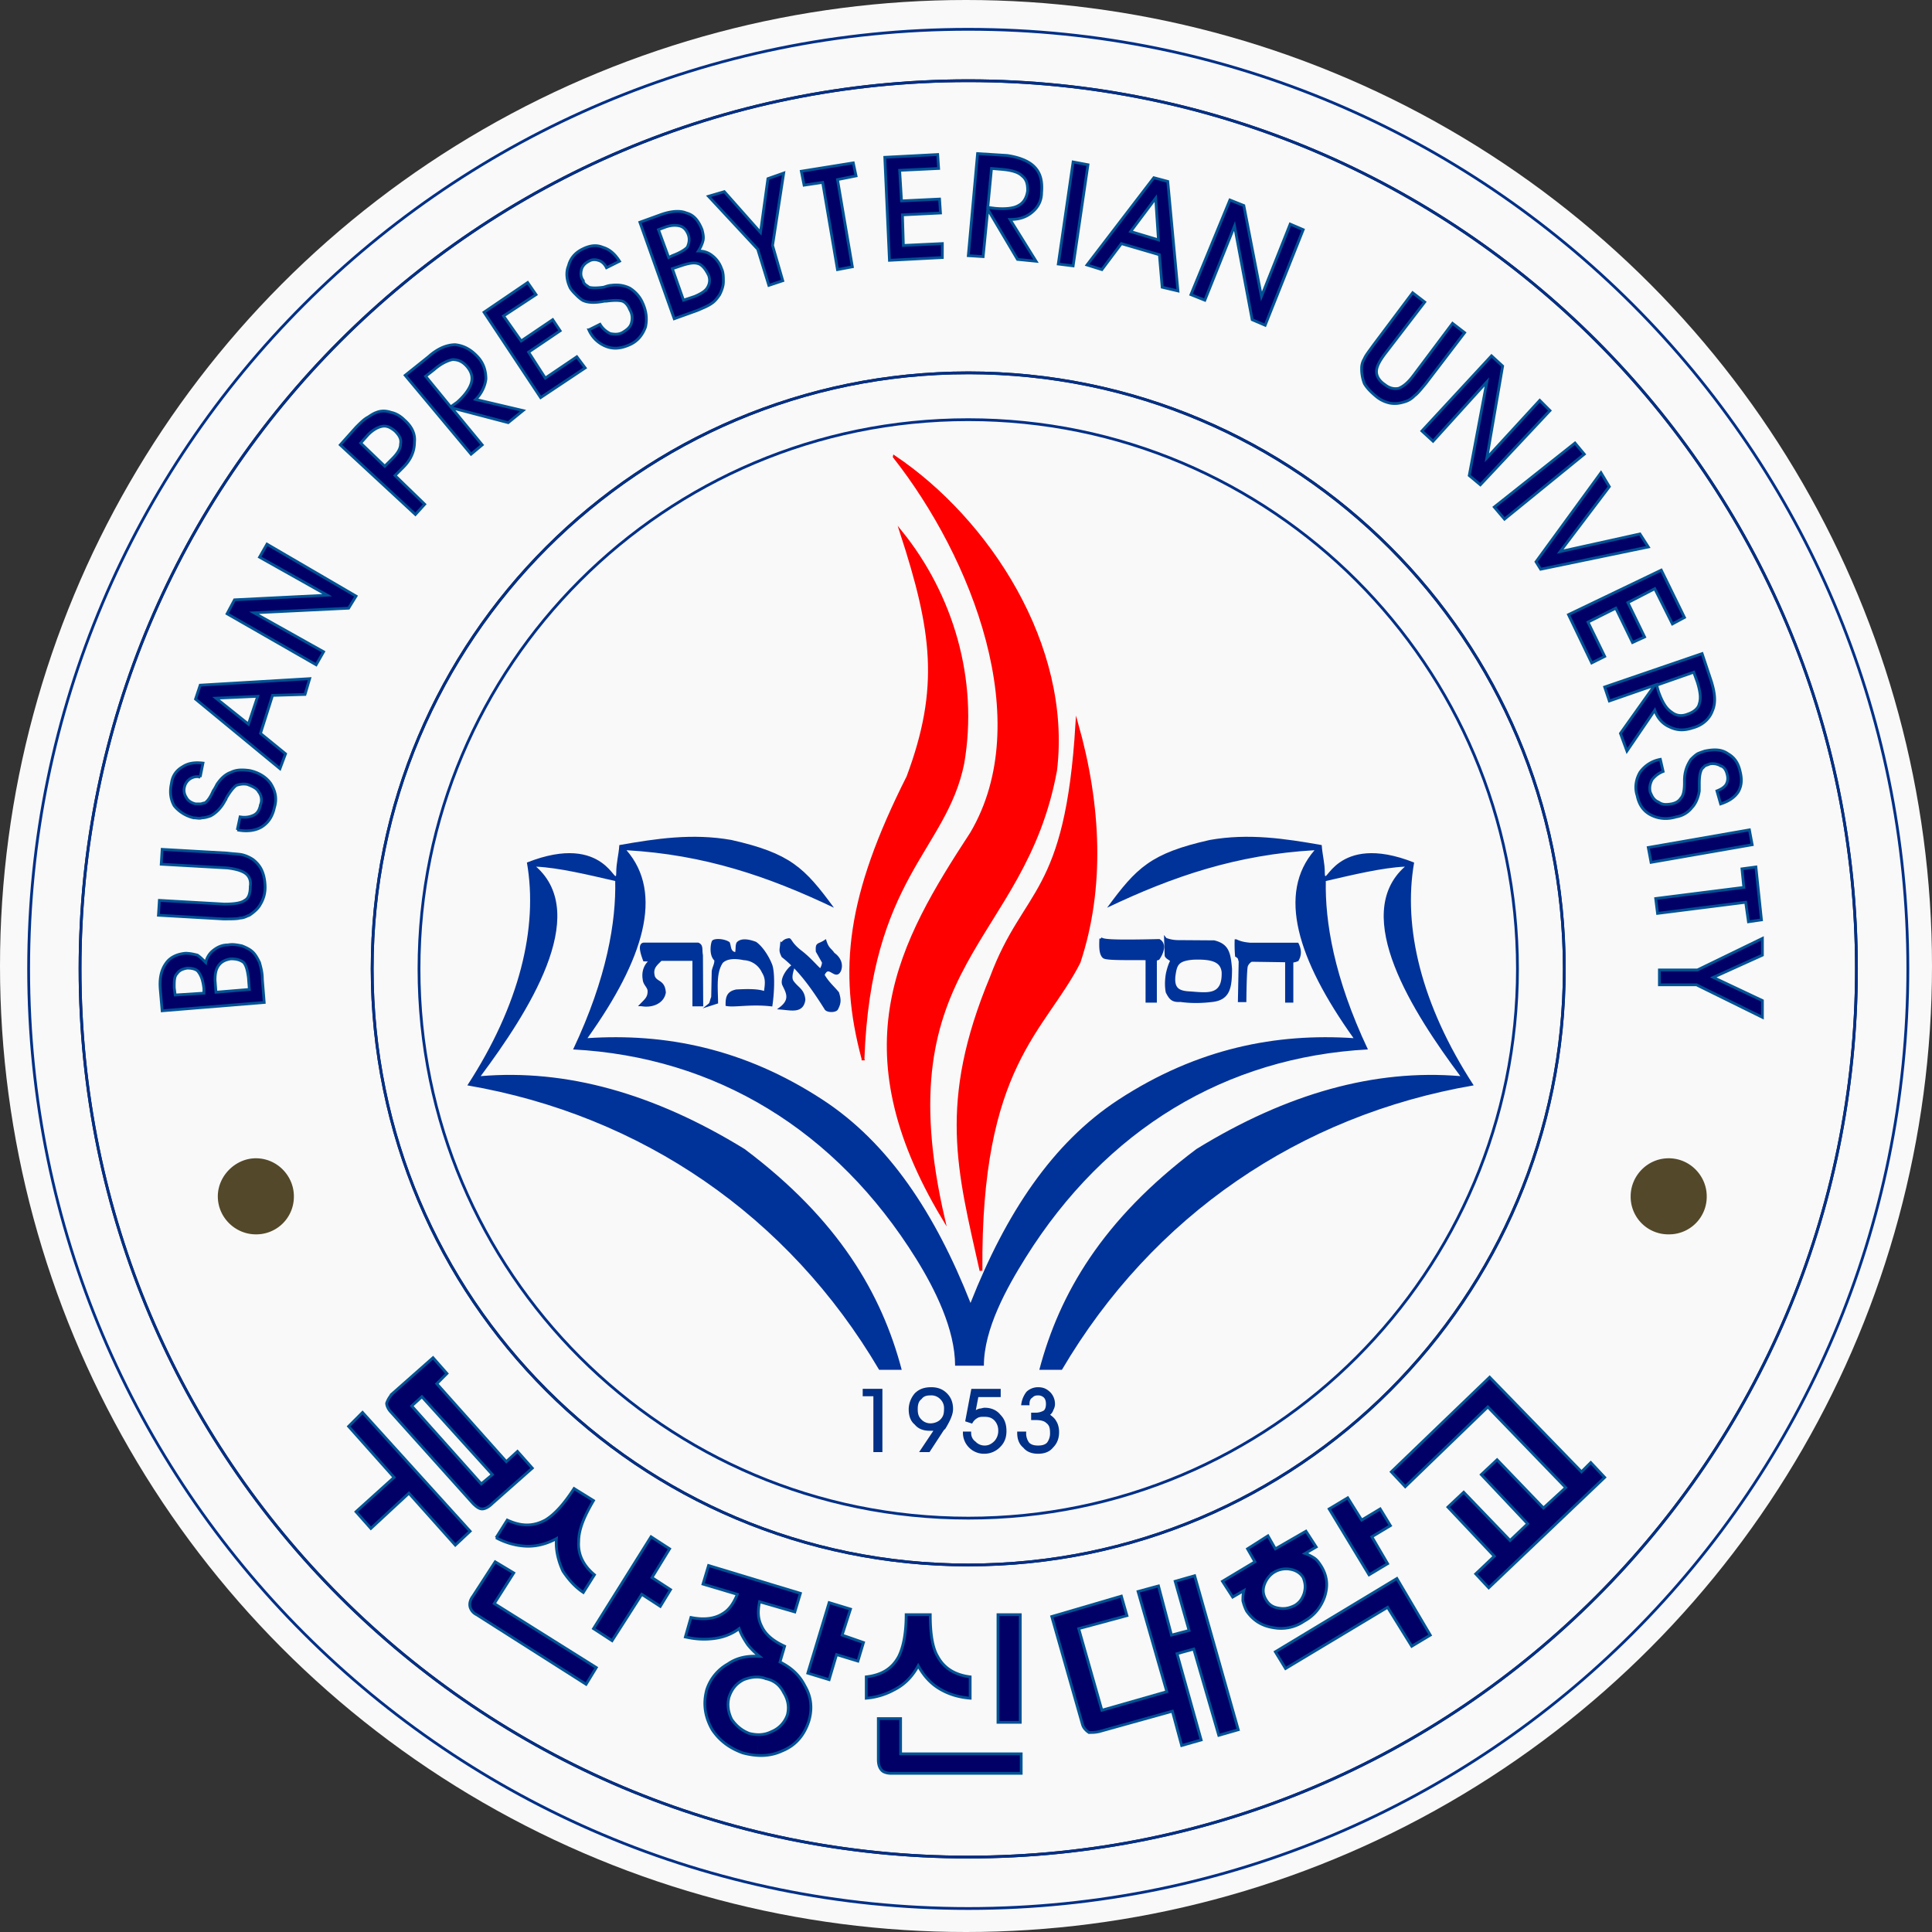 <svg xmlns="http://www.w3.org/2000/svg" width="123.75mm" height="123.75mm" viewBox="0 0 123.75 123.75"><rect x="0" y="0" width="123.75" height="123.75" fill="#333333" stroke="none"/><g transform="translate(-55.427 -108.982)"><circle cx="117.302" cy="170.857" r="61.875" style="fill:#f9f9f9;stroke-width:3.38012e-05"/><path d="M117.445 114.152c31.416 0 56.892 25.476 56.892 56.891s-25.476 56.891-56.892 56.891c-31.415 0-56.891-25.476-56.891-56.89 0-31.416 25.476-56.892 56.891-56.892zm0 18.71c21.083 0 38.18 17.098 38.18 38.181s-17.097 38.18-38.18 38.18-38.18-17.097-38.18-38.18 17.097-38.18 38.18-38.18z" style="fill:none;stroke:#191919;stroke-width:.178;stroke-miterlimit:10.433"/><path d="M117.445 110.859c33.234 0 60.185 26.95 60.185 60.184 0 33.233-26.951 60.184-60.185 60.184-33.233 0-60.184-26.95-60.184-60.184 0-33.233 26.951-60.184 60.184-60.184zm0 3.293c31.416 0 56.892 25.476 56.892 56.891s-25.476 56.891-56.892 56.891c-31.415 0-56.891-25.476-56.891-56.89 0-31.416 25.476-56.892 56.891-56.892z" style="fill:none;stroke:#003087;stroke-width:.178;stroke-miterlimit:10.433;stroke-opacity:1"/><path d="M117.445 132.863c21.083 0 38.18 17.097 38.18 38.18s-17.097 38.18-38.18 38.18-38.18-17.097-38.18-38.18 17.097-38.18 38.18-38.18zm0 3c19.427 0 35.18 15.754 35.18 35.18 0 19.426-15.753 35.18-35.18 35.18-19.426 0-35.18-15.754-35.18-35.18 0-19.426 15.754-35.18 35.18-35.18z" style="fill:none;stroke:#003087;stroke-width:.178;stroke-miterlimit:10.433;stroke-opacity:1"/><path d="M110.706 176.809c-1.527-5.695-.963-10.444 2.876-18.066 2.139-5.732 1.62-9.372-.423-15.653 3.193 3.96 4.881 9.383 3.936 14.811-1.138 5.548-5.965 7.271-6.39 18.908zM118.264 190.377c-1.433-6.424-2.69-10.749.664-18.806 2.14-5.733 4.807-5.126 5.476-16.225 1.48 5.235 1.714 10.536.14 15.273-2.25 4.42-6.398 6.57-6.28 19.758z" style="fill:red;fill-rule:evenodd;stroke:red;stroke-width:.178;stroke-miterlimit:10.433"/><path d="M112.708 138.24c5.064 6.433 9.18 16.926 4.948 24.11-4.576 7.01-8.39 13.677-1.807 24.662-3.793-16.487 5.155-17.504 7.195-28.697.953-7.974-4.312-16.029-10.336-20.076z" style="fill:red;fill-rule:evenodd;stroke:red;stroke-width:.178;stroke-miterlimit:10.433"/><path d="M379.02 310.499c.333-.347.587-.534.6-1 .027-.413-.347-.547-.38-.98-.093-.513.047-1.119.58-1.48l-.56-.019c-.319-.84-.319-1.253 0-1.242h4.162c.319.134.198.388.278.882l.02 3.852h-.62v-3.533h-2.56c-.347.373-.773.627-.56 1.36.228.496.769.3.84 1.2-.113.726-.906 1.12-1.8.96zM384.319 310.493c.125-.1.119-.306.239-.579l.04-1.992c.02-.28.239-.598.199-.917-.406-.345-.292-1.17-.2-1.396.067-.152.791-.165 1.196.101.12.293.04.765.598.817.1-.312.02-.544.12-.797.257-.302.812-.233 1.374-.02.478.333.977 1.104 1.216 1.755.166.536.173 1.83 0 3.046-1.577-.18-2.83.094-3.427-.02 0-.57.08-.942.737-1.074.558-.027 1.694-.093 2.231.16.072-.59.195-1.073-.159-1.635a1.744 1.744 0 0 0-1.494-1.016c-.599-.12-1.285-.16-1.714.24-.565.816-.412 2.012-.399 3.148zM390.76 307.506c-.37.262-.845.97-.7 1.398.239.537.703 1.16-.21 1.858.805.06 1.676.32 1.803-.66-.067-.772-.53-.855-.915-1.418-.283-.443.264-1.374.022-1.178z" style="fill:#039;fill-rule:evenodd;stroke:#039;stroke-width:.216;stroke-miterlimit:10.433" transform="matrix(.825 0 0 .825 -216.19 -82.82)"/><path d="M389.91 305.807c-.046.453-.111.487.102.92 1.3 1.006 2.347 2.497 3.316 4.035.096.257.8.242.876.03.249-.467.209-.743.07-1.209-.38-.466-.776-.773-1.135-1.399.445-1.016.97.4 1.295-.379.18-.506-.08-.972-.498-1.259-.232-.36-.444-.356-.638-.978-.538.36-.657.119-.617.778l.441.78c.113.126-.08.556-.162.66-.083.102-.718-.76-1.555-1.4-.837-.639-.797-1.018-.956-.938-.18.02-.36.1-.538.36zM414.697 305.363c-.026.636-.033 1.191.24 1.427.251.186 2.196.113 3.345.14v3.293h.661v-3.233l.221-.08c.42-.615.46-1.177.06-1.405-4.127.099-4.307-.021-4.527-.141zM419.724 305.404l.04 1.247c-.006.194.527.368.423.462-.174.314-.308.846-.342 1.06-.067.443-.08.885 0 1.327.266.543.454.706 1.04.67.848.12 1.657.1 2.485 0 1.307-.154 1.398-1.088 1.41-2.44-.103-1.286-.25-1.863-1.285-2.125l-2.85-.02a2.764 2.764 0 0 1-.92-.18zm2.143 1.486c-1.258.102-1.36.503-1.482 1.364-.11 1.02.357 1.243 1.064 1.304 1.397.08 2.809.44 2.74-1.605-.103-.907-.904-1.115-2.322-1.063zM425.198 305.522c-.01.37-.004.746.033 1.169.274.14.208.28.281.42l-.06 3.073h.44s.02-2.457.12-2.715c.1-.257.34-.42.4-.42l2.706.04v3.135h.42v-3.096c.16-.037.242-.035.422-.112.24-.41.2-.82 0-1.23h-3.686c-.439-.041-.738-.103-1.076-.264z" style="fill:#039;fill-rule:evenodd;stroke:#039;stroke-width:.216;stroke-miterlimit:10.433" transform="matrix(.825 0 0 .825 -216.19 -82.82)"/><path d="M126.34 167.124c1.885-2.565 2.784-3.486 6.577-4.34 2.477-.44 4.823-.088 7.17.328.043.658.197 1.117.197 1.776 0 1.118.635-2.672 5.722-.658-.73 4.16.466 9.126 3.815 14.273-11.135 1.913-20.568 8.348-26.376 18.22h-1.447c1.282-4.868 4.045-9.625 10.064-14.142 5.81-3.573 11.444-5.13 16.904-4.67-3.004-4.034-7.06-10.304-3.552-13.418-1.447.066-3.354.527-5.065.921-.055 2.576.516 6.172 2.697 10.787-9.074.487-16.771 5.102-21.922 13.332-1.222 1.952-2.677 4.579-2.677 6.927h-1.843c0-2.325-1.286-4.903-2.49-6.84-5.152-8.284-12.872-12.93-21.977-13.419 2.181-4.615 2.751-8.21 2.697-10.787-1.71-.394-3.618-.855-5.065-.92 3.508 3.113-.548 9.383-3.552 13.417 5.46-.46 11.094 1.097 16.904 4.67 6.02 4.517 8.782 9.275 10.064 14.142h-1.447c-5.808-9.872-15.24-16.307-26.376-18.22 3.35-5.147 4.544-10.112 3.815-14.273 5.087-2.014 5.722 1.776 5.722.658 0-.66.154-1.118.198-1.776 2.346-.416 4.692-.767 7.17-.329 3.792.855 4.691 1.776 6.577 4.341-4.232-2.017-8.31-3.398-13.287-3.683 2.396 2.757 1.113 6.977-2.5 12.037 4.923-.324 9.988.63 15.063 3.946 4.223 2.758 7.212 7.284 9.472 13.014 2.26-5.73 5.248-10.256 9.471-13.014 5.076-3.316 10.14-4.27 15.062-3.946-3.612-5.06-4.894-9.28-2.499-12.037-4.977.285-9.055 1.666-13.286 3.683z" style="fill:#039;fill-rule:evenodd;stroke-width:.825"/><path d="m156.726 203.257-5.883-6.06-6.298 6.06.891.951 5.288-5.11 4.992 5.17-1.426 1.307-2.971-3.09-1.01.95 2.97 3.15-1.128 1.07-2.971-3.09-1.01.95 2.97 3.15-1.188 1.128.832.892 7.427-7.071-.891-.95z" style="fill:#006;stroke:none;stroke-width:.825"/><path d="m156.726 203.257-5.883-6.06-6.298 6.06.891.951 5.288-5.11 4.992 5.17-1.426 1.307-2.971-3.09-1.01.95 2.97 3.15-1.128 1.07-2.971-3.09-1.01.95 2.97 3.15-1.188 1.128.832.892 7.427-7.071-.891-.95z" style="fill:none;stroke:#005295;stroke-width:.178"/><path d="M137.711 209.496h.357c.356.06.654.238.832.535.119.297.178.594.06 1.01-.12.357-.298.594-.595.773a2.896 2.896 0 0 1-.654.237v1.248c.416-.06.832-.237 1.248-.475.654-.357 1.07-.891 1.307-1.545.238-.713.179-1.367-.237-2.02-.12-.179-.238-.357-.416-.476a2.775 2.775 0 0 0-.594-.297l.713-.416-.654-1.01-1.367.832zm0 6.24v-1.308l7.19-4.337 2.14 3.624-1.189.713-1.545-2.495-6.536 3.921zm6.774-9.032-.653-1.07-1.189.713-.891-1.426-1.188.713 2.555 4.219 1.188-.713-1.01-1.723zm-7.427 2.97c.178-.118.416-.178.653-.178v-1.604l-.594.297-.475-.832-1.307.832.475.832-2.08 1.248.654 1.01.713-.416c-.06.238-.06.475-.06.654.06.237.12.416.238.653.416.594.951.951 1.724 1.07.237.06.475.06.713.06v-1.249c-.12 0-.238-.059-.357-.059-.416-.06-.654-.238-.832-.535-.178-.297-.237-.594-.119-.95.12-.357.357-.654.654-.832zm.653 4.754v1.307l-.594-.95z" style="fill:#006;stroke:none;stroke-width:.825"/><path d="M137.058 209.675a1.48 1.48 0 0 1 1.01-.179c.356.06.654.238.832.535.119.297.178.594.06 1.01-.12.357-.298.594-.595.773-.357.178-.654.237-1.01.178-.416-.06-.654-.238-.832-.535-.178-.297-.238-.594-.119-.95.119-.357.357-.654.654-.832zm2.674-1.605-.654-1.01-1.96 1.13-.476-.833-1.307.832.475.832-2.08 1.248.654 1.01.713-.416c-.06.238-.06.475-.06.654.06.237.12.416.238.653.416.594.951.951 1.724 1.07a2.6 2.6 0 0 0 1.96-.416c.654-.357 1.07-.891 1.308-1.545.237-.713.178-1.367-.238-2.02-.119-.179-.238-.357-.416-.476a2.775 2.775 0 0 0-.594-.297zm4.753-1.366-.653-1.07-1.189.713-.891-1.426-1.188.713 2.555 4.219 1.188-.713-1.01-1.723zm.416 3.387-7.784 4.694.654 1.07 6.536-3.922 1.545 2.495 1.188-.713z" style="fill:none;stroke:#005295;stroke-width:.178"/><path d="m124.52 213.3 3.09-.833-.356-1.247-4.457 1.307 1.96 6.893c.06.237.239.415.417.534.178 0 .416 0 .653-.059l4.695-1.307.594 2.198 1.248-.356-1.545-5.526 1.07-.297 1.604 5.526 1.247-.357-2.792-9.864-1.248.357.891 3.15-1.129.296-.832-3.149-1.307.357 1.842 6.417-4.16 1.188z" style="fill:#006;stroke:none;stroke-width:.825"/><path d="m124.52 213.3 3.09-.833-.356-1.247-4.457 1.307 1.96 6.893c.06.237.239.415.417.534.178 0 .416 0 .653-.059l4.695-1.307.594 2.198 1.248-.356-1.545-5.526 1.07-.297 1.604 5.526 1.247-.357-2.792-9.864-1.248.357.891 3.15-1.129.296-.832-3.149-1.307.357 1.842 6.417-4.16 1.188z" style="fill:none;stroke:#005295;stroke-width:.178"/><path d="M120.064 222.569v-1.248h.772v1.248zm0-3.268v-6.893h.713v6.893zm-6.596-6.893c0 1.188-.178 2.08-.475 2.674-.416.772-1.07 1.188-2.08 1.307v1.367a4.459 4.459 0 0 0 1.783-.535c.713-.357 1.188-.891 1.545-1.545.356.654.831 1.188 1.485 1.545.535.297 1.13.475 1.842.535v-1.367c-.95-.119-1.664-.535-2.08-1.307-.356-.594-.475-1.545-.475-2.674zm6.596 0v6.893h-.713v-6.893zm0 8.913v1.248h-7.547c-.237 0-.475-.06-.594-.178-.178-.179-.237-.416-.237-.714v-2.614h1.426v2.258z" style="fill:#006;stroke:none;stroke-width:.825"/><path d="M113.468 212.408c0 1.188-.178 2.08-.475 2.674-.416.772-1.07 1.188-2.08 1.307v1.367a4.459 4.459 0 0 0 1.783-.535c.713-.357 1.188-.891 1.545-1.545.356.654.831 1.188 1.485 1.545.535.297 1.13.475 1.842.535v-1.367c-.95-.119-1.664-.535-2.08-1.307-.356-.594-.475-1.545-.475-2.674zm5.883 6.893h1.426v-6.893h-1.426zm-7.665 2.376c0 .298.059.535.237.714.12.118.357.178.594.178h8.32v-1.248h-7.725v-2.258h-1.426z" style="fill:none;stroke:#005295;stroke-width:.178"/><path d="M107.288 219.122v-1.545c.12.535.12 1.01 0 1.545zm0-2.911v-.357l1.248-4.219 1.367.416-.535 1.664 1.367.476-.357 1.188-1.366-.416-.476 1.604zm-2.792.297c.534.119.891.416 1.129.891.297.476.356.951.237 1.426a1.785 1.785 0 0 1-1.01 1.07c-.297.119-.594.238-.891.178v1.367c.535 0 1.07-.06 1.545-.297.891-.357 1.426-1.01 1.723-1.902 0 0 0-.06.06-.119v-1.545a2.775 2.775 0 0 0-.298-.594c-.356-.713-.891-1.188-1.604-1.545l.297-1.01c-.772-.356-1.248-.772-1.485-1.307-.238-.475-.238-.95-.12-1.545l2.259.654.356-1.189-2.733-.832v4.754l.119.119c0-.06-.06-.06-.12-.06v1.367c.18 0 .357.06.536.119zm2.792-.654v.357l-.118-.06zm-3.327 4.22c-.178 0-.357 0-.535-.06-.475-.178-.832-.476-1.129-.891-.237-.476-.297-.951-.178-1.427.178-.534.475-.89.95-1.129.298-.118.595-.178.892-.178v-1.366c-.713 0-1.367.178-1.902.534a2.924 2.924 0 0 0-1.366 1.664c-.238.891-.119 1.723.356 2.555.476.713 1.13 1.189 1.961 1.486.357.118.654.178.95.178zm0-9.865v4.754a3.404 3.404 0 0 1-.654-.654c-.237-.356-.416-.653-.534-1.01-.476.357-1.07.594-1.783.654a5.13 5.13 0 0 1-1.664-.119l.357-1.248c.891.178 1.545.06 2.02-.237.416-.238.713-.654.95-1.248l-2.198-.654.357-1.188z" style="fill:#006;stroke:none;stroke-width:.825"/><path d="M104.496 216.508c.535.119.891.416 1.129.891.297.476.356.951.237 1.426a1.785 1.785 0 0 1-1.01 1.07c-.475.238-.95.238-1.426.119-.475-.179-.832-.476-1.129-.892-.237-.475-.297-.95-.178-1.426.178-.534.475-.891.95-1.129.476-.178.951-.237 1.427-.06zm-.416-1.426c-.713-.06-1.426.06-2.02.475a2.924 2.924 0 0 0-1.367 1.664c-.238.891-.119 1.723.356 2.555.476.713 1.13 1.188 1.961 1.486.892.237 1.723.237 2.496-.12.891-.356 1.426-1.01 1.723-1.9.238-.773.178-1.546-.238-2.259-.356-.713-.89-1.188-1.604-1.545l.297-1.01c-.772-.356-1.248-.772-1.485-1.307-.238-.475-.238-.95-.12-1.545l2.259.654.356-1.189-5.882-1.782-.357 1.188 2.199.654c-.238.594-.535 1.01-.951 1.248-.475.297-1.129.415-2.02.237l-.357 1.248c.535.119 1.07.178 1.664.119.713-.06 1.307-.297 1.783-.654.118.357.297.654.534 1.01.179.238.476.535.773.773zm6.298.297.357-1.188-1.367-.476.535-1.664-1.367-.416-1.366 4.516 1.366.416.476-1.604z" style="fill:none;stroke:#005295;stroke-width:.178"/><path d="M93.503 209.912v-.059zm0 6.12v-.356l.119.119zm0-2.733v-.06l3.625-5.822 1.188.772-1.129 1.842 1.188.773-.653 1.07-1.189-.773-1.901 2.97zm-1.307-8.972c-.654 1.01-1.248 1.664-1.842 2.02-.773.416-1.545.416-2.436 0l-.713 1.13a4.457 4.457 0 0 0 1.782.534c.713.06 1.426-.119 2.08-.475-.06.713.119 1.426.416 2.08.356.534.772 1.01 1.307 1.366l.713-1.07v-.059c-.713-.594-1.07-1.307-1.01-2.14 0-.772.356-1.603.95-2.614zm1.307 8.913v.06h-.06zm0 2.436v.357l-.535.831-7.011-4.456a.795.795 0 0 1-.416-.475c-.06-.238 0-.476.178-.713l1.426-2.199 1.188.713-1.247 1.96z" style="fill:#006;stroke:none;stroke-width:.825"/><path d="M92.196 204.327c-.654 1.01-1.248 1.664-1.842 2.02-.773.416-1.545.416-2.436 0l-.713 1.13a4.457 4.457 0 0 0 1.782.534c.713.06 1.426-.119 2.08-.475-.06.713.119 1.426.416 2.08.356.534.772 1.01 1.307 1.366l.713-1.13c-.713-.593-1.07-1.306-1.01-2.138 0-.773.356-1.605.95-2.615zm5.526 7.546.653-1.07-1.188-.772 1.129-1.842-1.188-.772-3.684 5.882 1.188.773 1.901-2.971zm-12.003-.653c-.178.237-.238.475-.178.713.06.178.178.356.416.475l7.011 4.456.654-1.07-6.536-4.1 1.247-1.96-1.188-.713z" style="fill:none;stroke:#005295;stroke-width:.178"/><path d="m84.352 200.524 2.615 2.912-.713.594-1.902-2.08v1.842l1.367 1.486c.238.237.416.356.594.356s.416-.119.654-.356l2.555-2.258-.95-1.07-.714.654-3.506-3.863zm0 7.13v-1.901l1.189 1.307-.951.891zm-1.901-9.21 1.901 2.08v-1.783l-.95-1.129.653-.653-.891-1.01-2.555 2.258a1.678 1.678 0 0 0-.416.653c0 .178.119.416.297.594l3.862 4.338v-1.842l-2.555-2.912zm1.901 7.309v1.901l-2.733-3.03-2.436 2.258-.95-1.07 2.435-2.198-2.911-3.268.891-.892z" style="fill:#006;stroke:none;stroke-width:.825"/><path d="m82.45 198.444 4.517 4.992-.713.594-4.457-4.992zm7.072 4.576-.95-1.07-.714.654-4.456-4.992.653-.653-.891-1.01-2.555 2.258a1.678 1.678 0 0 0-.416.653c0 .178.119.416.297.594l5.229 5.824c.238.237.416.356.594.356s.416-.119.654-.356zm-10.34 3.862 2.437-2.258 2.971 3.327.95-.89-6.892-7.607-.891.892 2.911 3.268-2.436 2.198z" style="fill:none;stroke:#005295;stroke-width:.178"/><path d="M70.33 173.37v-.952l1.069-.059-.06-.772c-.059-.416-.119-.713-.297-.951-.178-.178-.416-.238-.713-.238v-.891c.178 0 .416 0 .594.06.297.118.535.237.713.415.179.178.298.416.416.654.06.237.179.594.179 1.07l.118 1.485zm-1.843-.773v-.297c-.06-.535-.178-.832-.356-1.07a.792.792 0 0 0-.594-.238v-.95c.178 0 .356.059.534.118.179.12.357.297.535.476a1.32 1.32 0 0 1 .475-.773c.298-.237.595-.356.951-.356h.297v.891h-.119c-.356.06-.594.178-.772.416-.178.238-.238.535-.238.95l.06.773 1.07-.119v.951l-2.794.238v-.951zm-.95-1.605h-.12c-.356.06-.534.179-.653.357-.178.178-.178.475-.178.891l.06.475.89-.059v.95l-1.723.12-.118-1.367c-.06-.713.06-1.248.356-1.664.238-.356.654-.594 1.248-.653h.238zM65.576 167.605l.06-.95 4.159.237c.594 0 1.07-.059 1.307-.237.237-.12.356-.416.356-.892.06-.356-.059-.653-.297-.832-.237-.178-.653-.297-1.188-.356l-4.219-.238.06-.95 4.159.237c.475.06.832.06 1.01.119.238.06.475.178.654.297.297.238.475.475.594.773.119.297.178.653.178 1.01 0 .416-.119.772-.297 1.07-.119.237-.357.475-.713.712-.178.06-.357.179-.594.179-.178.059-.535.059-1.07.059zM70.626 162.139l.179-.832c.356.06.653 0 .89-.119.239-.119.357-.357.417-.654a.834.834 0 0 0-.119-.832c-.119-.237-.416-.356-.713-.475-.297-.06-.535 0-.713.06-.178.118-.416.416-.654.831 0 0 0 .06-.06.12-.237.475-.593.831-.95 1.01-.178.059-.356.118-.535.118-.178.06-.356 0-.534 0a2.252 2.252 0 0 1-1.248-.772c-.238-.416-.297-.891-.179-1.426.06-.476.298-.832.714-1.07.356-.237.772-.297 1.307-.237l-.179.89a.825.825 0 0 0-.653.12.865.865 0 0 0-.357.534c-.06.238 0 .476.12.654.118.238.356.357.593.416h.297c.12 0 .179-.06.298-.06.178-.118.356-.356.534-.772.12-.178.179-.297.238-.416.238-.356.535-.653.891-.772.357-.179.713-.179 1.189-.12.594.12 1.07.417 1.366.833.298.475.416.95.238 1.545-.119.534-.356.95-.832 1.247-.416.238-.95.298-1.545.179zM71.934 153.582l-1.367.06v-.892l4.694-.297-.297 1.01-2.08.06-.772 2.436 1.604 1.307-.356.95-2.793-2.316v-1.13l.772.595zm-1.367.06-1.307.06 1.307 1.069v1.129l-2.615-2.14.298-.89 2.317-.12zM76.152 150.73l-.475.832-5.704-3.268.475-.891 5.942-.298-4.338-2.436.476-.832 5.704 3.328-.475.772-6.061.297zM80.074 138.846l.475-.475c.357-.357.535-.654.535-.951.06-.297-.06-.535-.356-.832-.297-.238-.535-.356-.832-.297h-.119v-.95c.238 0 .475 0 .713.059.297.06.594.237.832.475.475.416.713.891.654 1.426 0 .594-.238 1.129-.713 1.604l-.535.535 1.901 1.842-.594.654-2.258-2.02v-1.308zm-.297-2.555c-.238.06-.475.238-.772.535l-.476.535 1.248 1.247v1.308l-2.555-2.437 1.01-1.129c.297-.297.535-.534.773-.653.178-.119.356-.238.534-.297.06 0 .179-.06.238-.06zM84.293 135.043l.416-.297c.475-.416.772-.832.891-1.188.119-.357.06-.713-.237-1.07-.298-.356-.595-.475-.951-.475-.06 0-.178.06-.238.06v-.951c.119 0 .297-.06.416-.06.535.06 1.01.297 1.486.832.356.416.475.891.475 1.367-.06.475-.297.95-.654 1.307l3.03.713-.95.773-3.625-.951 1.961 2.377-.713.594-1.426-1.723v-1.486zm-.119-2.97c-.297.118-.594.296-.95.593l-.535.416 1.485 1.783v1.485l-2.793-3.327 1.486-1.188c.416-.416.891-.654 1.307-.714zM92.909 132.548l-2.852 1.901-3.625-5.467 2.793-1.901.535.772-2.08 1.367 1.129 1.604 2.02-1.366.475.713-2.02 1.366 1.07 1.664 2.02-1.366zM93.147 130.111l.713-.356c.178.297.415.475.653.594.297.06.535.06.773-.06.297-.178.534-.356.594-.653.06-.238.06-.535-.119-.832-.119-.297-.297-.475-.475-.535-.238-.06-.535-.06-1.01 0h-.12c-.594.12-1.069.12-1.425-.06a2.584 2.584 0 0 1-.416-.356c-.12-.118-.238-.237-.357-.416-.238-.475-.297-1.01-.119-1.426.12-.475.416-.831.892-1.07.475-.237.89-.296 1.307-.118.416.119.772.416 1.07.891l-.833.416c-.118-.237-.297-.416-.534-.475-.179-.06-.416-.06-.595.06-.237.118-.415.296-.475.534-.06.238-.06.475.119.713 0 .119.06.178.119.238.06.06.178.119.237.178.179.06.535.06.951 0 .178-.06.357-.119.476-.119.416-.06.831 0 1.188.178.297.179.594.476.772.832.298.594.357 1.13.238 1.664-.178.475-.475.891-1.01 1.129s-1.01.297-1.486.119a1.986 1.986 0 0 1-1.129-1.07zM98.554 125.358c.475-.179.713-.357.891-.535.119-.238.178-.535.06-.832-.12-.297-.298-.475-.535-.535-.12-.06-.238-.06-.416-.06v-.89c.356 0 .594 0 .832.118.475.12.772.476 1.01 1.07.059.238.119.475.059.713s-.178.475-.297.654c.297 0 .594.06.891.297.238.178.476.475.594.832.12.237.12.534.12.831 0 .298-.12.595-.238.832-.12.179-.298.416-.476.535-.238.178-.535.297-.95.475l-1.486.535-.06-.178v-2.793l.654 1.783.713-.238c.416-.178.713-.356.832-.594a.852.852 0 0 0 .06-.772c-.179-.357-.357-.595-.595-.714-.297-.118-.594-.059-1.01.06l-.654.238zm-.297.119.237-.12h.06v.833h-.06l.06.237v2.793l-2.14-6.001 1.308-.476c.297-.119.594-.178.832-.237v.89c-.12.06-.297.06-.476.12l-.475.178zM104.912 124.704l.653 2.258-.891.297-.713-2.317-3.15-3.387 1.01-.297 2.318 2.614.476-3.446 1.01-.357zM110.022 126.07l-.951.18-.95-5.586-1.19.178-.177-.891 3.327-.535.178.832-1.188.237zM115.785 125.477l-3.386.178-.298-6.596 3.387-.178.06.891-2.496.12.119 1.96 2.436-.119.06.891-2.437.12.06 1.96 2.496-.119zM119.945 122.327c.297-.059.535-.119.713-.178.356-.178.535-.535.594-.95 0-.417-.06-.714-.356-.951-.179-.179-.535-.297-.951-.357v-.95c.772.118 1.367.356 1.723.712.416.416.535.951.475 1.664 0 .535-.237.95-.594 1.248-.416.357-.891.475-1.426.475l1.664 2.674-1.188-.119-.654-1.01zm-1.248-.059.475.06h.773v2.257l-1.248-2.198-.297 3.03-.95-.06.593-6.536 1.902.12v.95c-.06-.06-.178-.06-.297-.06l-.713-.059zM124.164 126.011l-.951-.118.95-6.537.951.179zM129.63 124.348l-.178-2.674-.713.95v-1.485l.594-.773.892.238.653 7.012-1.01-.238-.178-2.08-.951-.237v-1.01zm-.891-1.724-.891 1.189.891.238v1.01l-1.485-.476-1.248 1.664-.951-.297 3.684-4.813zM132.601 128.21l-.891-.357 2.496-6.06.891.356 1.129 5.823 1.842-4.635.832.357-2.436 6.12-.832-.356-1.13-6.002zM145.911 127.735l.773.594-2.555 3.327c-.357.476-.535.832-.535 1.13 0 .296.178.593.535.831.297.238.594.297.891.238.297-.119.594-.357.95-.832l2.496-3.328.773.595-2.496 3.268c-.297.356-.534.653-.713.772a1.403 1.403 0 0 1-.535.357c-.356.119-.653.178-1.01.119a2.021 2.021 0 0 1-.891-.416c-.357-.298-.594-.535-.772-.832a2.56 2.56 0 0 1-.179-1.01c0-.179.06-.416.179-.595.059-.178.297-.475.594-.89zM147.219 137.242l-.713-.654 4.456-4.813.713.654-1.01 5.882 3.387-3.684.654.654-4.457 4.753-.713-.594 1.129-6.001zM151.794 142.233l-.654-.772 5.17-4.1.594.713zM154.111 145.442l-.297-.476 4.16-5.704.534.891-3.149 4.16 5.11-1.13.535.833zM157.38 151.443l-1.486-3.09 5.942-2.852 1.485 3.03-.772.416-1.129-2.257-1.723.89 1.07 2.2-.773.356-1.07-2.199-1.782.892 1.07 2.198zM162.905 154.83c.238 0 .416 0 .654-.119.357-.119.654-.356.713-.653.119-.357.06-.773-.119-1.367l-.237-.654-1.01.357v-1.01l1.544-.535.595 1.783c.237.772.297 1.366.059 1.9-.178.476-.594.892-1.248 1.07-.356.12-.654.179-.95.12zm-1.366-1.96.119.415c.237.654.475 1.07.832 1.307.118.12.297.179.415.238v.891a.959.959 0 0 1-.534-.178c-.416-.178-.773-.535-.951-1.07l-1.783 2.615-.416-1.129 2.199-3.09-2.912 1.01-.297-.891 4.694-1.604v1.01zM161.777 157.623l.178.772a1.622 1.622 0 0 0-.713.535c-.12.238-.179.475-.12.772.12.298.239.535.536.654.237.178.475.178.832.119.297-.06.475-.178.594-.357.178-.178.237-.534.237-1.01v-.119c0-.594.179-1.01.416-1.366.12-.12.238-.238.416-.357.12-.059.297-.119.476-.178.594-.119 1.07-.119 1.485.178.416.238.654.594.773 1.13.118.475.118.89-.12 1.306-.237.357-.593.595-1.128.773l-.238-.832c.297-.119.475-.238.594-.416.12-.238.12-.416.06-.654-.06-.237-.178-.475-.416-.534-.178-.12-.475-.179-.713-.12-.119.06-.178.06-.297.12l-.178.178c-.12.178-.179.475-.179.95v.476c-.06.416-.237.832-.475 1.07a1.605 1.605 0 0 1-1.01.594c-.594.178-1.13.119-1.605-.119-.475-.238-.772-.654-.89-1.248-.18-.535-.06-1.07.177-1.485a2.025 2.025 0 0 1 1.308-.832zM161.182 164.218l-.178-.95 6.477-1.13.178.951zM161.598 167.486l-.119-.95 5.645-.713-.119-1.189.892-.119.356 3.387-.832.12-.178-1.249zM164.094 172.062h-2.377v-.95h2.436l4.16-2.021v1.07l-3.15 1.425 3.15 1.486v1.07z" style="fill:#006;stroke:none;stroke-width:.825"/><path d="M68.487 172.597v-.297c-.06-.535-.178-.832-.356-1.07-.12-.178-.416-.238-.713-.238-.357.06-.535.179-.654.357-.178.178-.178.475-.178.891l.06.475zm2.912-.238-.06-.773c-.059-.415-.119-.713-.297-.95-.237-.179-.475-.238-.832-.238-.356.06-.594.178-.772.416-.178.238-.238.535-.238.95l.06.773zm-5.705 0c-.059-.713.06-1.248.357-1.664.238-.356.654-.594 1.248-.653.297 0 .535.059.772.118.179.12.357.297.535.476a1.32 1.32 0 0 1 .475-.773c.298-.237.595-.356.951-.356.297-.06.594 0 .891.06.298.118.535.237.713.415.179.178.298.416.416.654.06.237.179.594.179 1.07l.119 1.485-6.537.534zM65.576 167.605l.06-.95 4.159.237c.594 0 1.07-.059 1.307-.237.237-.12.356-.416.356-.892.06-.356-.059-.653-.297-.832-.237-.178-.653-.297-1.188-.356l-4.219-.238.06-.95 4.159.237c.475.06.832.06 1.01.119.238.06.475.178.654.297.297.238.475.475.594.773.119.297.178.653.178 1.01 0 .416-.119.772-.297 1.07-.119.237-.357.475-.713.712-.178.06-.357.179-.594.179-.178.059-.535.059-1.07.059zM70.626 162.139l.179-.832c.356.06.653 0 .89-.119.239-.119.357-.357.417-.654a.834.834 0 0 0-.119-.832c-.119-.237-.416-.356-.713-.475-.297-.06-.535 0-.713.06-.178.118-.416.416-.654.831 0 0 0 .06-.06.12-.237.475-.593.831-.95 1.01-.178.059-.356.118-.535.118-.178.06-.356 0-.534 0a2.252 2.252 0 0 1-1.248-.772c-.238-.416-.297-.891-.179-1.426.06-.476.298-.832.714-1.07.356-.237.772-.297 1.307-.237l-.179.89a.825.825 0 0 0-.653.12.865.865 0 0 0-.357.534c-.06.238 0 .476.12.654.118.238.356.357.593.416h.297c.12 0 .179-.06.298-.06.178-.118.356-.356.534-.772.12-.178.179-.297.238-.416.238-.356.535-.653.891-.772.357-.179.713-.179 1.189-.12.594.12 1.07.417 1.366.833.298.475.416.95.238 1.545-.119.534-.356.95-.832 1.247-.416.238-.95.298-1.545.179zM71.934 153.582l-2.674.12 2.08 1.663zm.178 2.377 1.604 1.307-.356.951-5.408-4.457.298-.89 7.011-.417-.297 1.01-2.08.06zM76.152 150.73l-.475.832-5.704-3.268.475-.891 5.942-.298-4.338-2.436.476-.832 5.704 3.328-.475.772-6.061.297zM80.074 138.846l.475-.475c.357-.357.535-.654.535-.951.06-.297-.06-.535-.356-.832-.297-.238-.535-.356-.832-.297-.297.06-.594.238-.891.535l-.476.535zm2.555 2.436-.594.654-4.813-4.457 1.01-1.129c.297-.297.535-.534.773-.653.178-.119.356-.238.534-.297.297-.12.595-.12.951 0 .297.06.594.237.832.475.475.416.713.891.654 1.426 0 .594-.238 1.13-.713 1.605l-.535.534zM84.293 135.043l.416-.297c.475-.416.772-.832.891-1.188.119-.357.06-.713-.237-1.07-.298-.356-.595-.475-.951-.475-.297.06-.713.237-1.189.653l-.534.416zm2.02 2.436-.713.595-4.219-5.051 1.486-1.188c.594-.535 1.188-.773 1.723-.773.535.06 1.01.297 1.486.832.356.416.475.891.475 1.367-.06.475-.297.95-.654 1.307l3.03.713-.95.772-3.625-.95zM92.909 132.548l-2.852 1.901-3.625-5.467 2.793-1.901.535.772-2.08 1.367 1.129 1.604 2.02-1.366.475.713-2.02 1.366 1.07 1.664 2.02-1.366zM93.147 130.111l.713-.356c.178.297.415.475.653.594.297.06.535.06.773-.06.297-.178.534-.356.594-.653.06-.238.06-.535-.119-.832-.119-.297-.297-.475-.475-.535-.238-.06-.535-.06-1.01 0h-.12c-.594.12-1.069.12-1.425-.06a2.584 2.584 0 0 1-.416-.356c-.12-.118-.238-.237-.357-.416-.238-.475-.297-1.01-.119-1.426.12-.475.416-.831.892-1.07.475-.237.89-.296 1.307-.118.416.119.772.416 1.07.891l-.833.416c-.118-.237-.297-.416-.534-.475-.179-.06-.416-.06-.595.06-.237.118-.415.296-.475.534-.06.238-.06.475.119.713 0 .119.06.178.119.238.06.06.178.119.237.178.179.06.535.06.951 0 .178-.06.357-.119.476-.119.416-.06.831 0 1.188.178.297.179.594.476.772.832.298.594.357 1.13.238 1.664-.178.475-.475.891-1.01 1.129s-1.01.297-1.486.119a1.986 1.986 0 0 1-1.129-1.07zM98.257 125.477l.237-.12c.476-.178.773-.356.951-.534.119-.238.178-.535.06-.832-.12-.297-.298-.475-.535-.535-.238-.06-.535-.06-.892.06l-.475.178zm.95 2.733.713-.238c.416-.178.713-.356.832-.594a.852.852 0 0 0 .06-.772c-.179-.357-.357-.595-.595-.713-.297-.12-.594-.06-1.01.059l-.713.238zm-1.485-5.467c.653-.237 1.248-.297 1.664-.119.475.12.772.476 1.01 1.07.059.238.119.475.059.713s-.178.475-.297.654c.297 0 .594.06.891.297.238.178.476.475.594.832.12.237.12.534.12.832 0 .297-.12.594-.238.831-.12.179-.297.416-.476.535-.237.178-.535.297-.95.476l-1.486.534-2.199-6.18zM104.912 124.704l.653 2.258-.891.297-.713-2.317-3.15-3.387 1.01-.297 2.318 2.614.476-3.446 1.01-.357zM110.022 126.07l-.951.18-.95-5.586-1.19.178-.177-.891 3.327-.535.178.832-1.188.237zM115.785 125.477l-3.386.178-.298-6.596 3.387-.178.06.891-2.496.12.119 1.96 2.436-.119.06.891-2.437.12.06 1.96 2.496-.119zM118.697 122.268l.475.06c.654.059 1.189 0 1.486-.179.356-.178.535-.535.594-.95 0-.417-.06-.714-.356-.951-.238-.238-.654-.357-1.248-.416l-.713-.06zm-.297 3.15-.95-.06.593-6.537 1.902.12c.772.118 1.367.356 1.723.712.416.416.535.951.475 1.664 0 .535-.237.95-.594 1.248-.416.356-.891.475-1.426.475l1.664 2.674-1.188-.119-1.902-3.208zM124.164 126.011l-.951-.118.95-6.537.951.179zM129.63 124.348l-.178-2.674-1.604 2.139zm-2.376.237-1.248 1.664-.951-.297 4.278-5.586.892.238.653 7.012-1.01-.238-.178-2.08zM132.601 128.21l-.891-.357 2.496-6.06.891.356 1.129 5.823 1.842-4.635.832.357-2.436 6.12-.832-.356-1.13-6.002zM145.911 127.735l.773.594-2.555 3.327c-.357.476-.535.832-.535 1.13 0 .296.178.593.535.831.297.238.594.297.891.238.297-.119.594-.357.95-.832l2.496-3.328.773.595-2.496 3.268c-.297.356-.534.653-.713.772a1.403 1.403 0 0 1-.535.357c-.356.119-.653.178-1.01.119a2.021 2.021 0 0 1-.891-.416c-.357-.298-.594-.535-.772-.832a2.56 2.56 0 0 1-.179-1.01c0-.179.06-.416.179-.595.059-.178.297-.475.594-.89zM147.219 137.242l-.713-.654 4.456-4.813.713.654-1.01 5.882 3.387-3.684.654.654-4.457 4.753-.713-.594 1.129-6.001zM151.794 142.233l-.654-.772 5.17-4.1.594.713zM154.111 145.442l-.297-.476 4.16-5.704.534.891-3.149 4.16 5.11-1.13.535.833zM157.38 151.443l-1.486-3.09 5.942-2.852 1.485 3.03-.772.416-1.129-2.257-1.723.89 1.07 2.2-.773.356-1.07-2.199-1.782.892 1.07 2.198zM161.539 152.87l.119.415c.237.654.475 1.07.832 1.307.297.238.653.297 1.07.12.356-.12.653-.357.712-.654.119-.357.06-.773-.119-1.367l-.237-.654zm-3.03 1.01-.298-.892 6.24-2.14.594 1.784c.237.772.297 1.366.059 1.901-.178.475-.594.891-1.248 1.07-.535.178-1.01.178-1.485-.06-.416-.178-.773-.535-.951-1.07l-1.783 2.615-.416-1.13 2.199-3.089zM161.777 157.623l.178.772a1.622 1.622 0 0 0-.713.535c-.12.238-.179.475-.12.772.12.298.239.535.536.654.237.178.475.178.832.119.297-.06.475-.178.594-.357.178-.178.237-.534.237-1.01v-.119c0-.594.179-1.01.416-1.366.12-.12.238-.238.416-.357.12-.059.297-.119.476-.178.594-.119 1.07-.119 1.485.178.416.238.654.594.773 1.13.118.475.118.89-.12 1.306-.237.357-.593.595-1.128.773l-.238-.832c.297-.119.475-.238.594-.416.12-.238.12-.416.06-.654-.06-.237-.178-.475-.416-.534-.178-.12-.475-.179-.713-.12-.119.06-.178.06-.297.12l-.178.178c-.12.178-.179.475-.179.95v.476c-.06.416-.237.832-.475 1.07a1.605 1.605 0 0 1-1.01.594c-.594.178-1.13.119-1.605-.119-.475-.238-.772-.654-.89-1.248-.18-.535-.06-1.07.177-1.485a2.025 2.025 0 0 1 1.308-.832zM161.182 164.218l-.178-.95 6.477-1.13.178.951zM161.598 167.486l-.119-.95 5.645-.713-.119-1.189.892-.119.356 3.387-.832.12-.178-1.249zM164.094 172.062h-2.377v-.95h2.436l4.16-2.021v1.07l-3.15 1.425 3.15 1.486v1.07z" style="fill:none;stroke:#005295;stroke-width:.178"/><path d="M71.815 188.046a2.41 2.41 0 0 0 2.436-2.436c0-1.308-1.07-2.437-2.436-2.437-1.307 0-2.436 1.13-2.436 2.437 0 1.366 1.129 2.436 2.436 2.436zM162.311 188.046a2.41 2.41 0 0 0 2.437-2.436c0-1.308-1.07-2.437-2.437-2.437-1.366 0-2.436 1.13-2.436 2.437a2.41 2.41 0 0 0 2.436 2.436z" style="fill:#534829;stroke:none;stroke-width:.825"/><g style="stroke:#003087;stroke-opacity:1"><path d="M-35.434 153.451h-.203v-1.727h-.33v-.153h.533zM-33.91 152.638c.127 0 .254-.05.33-.127.102-.101.127-.203.127-.355a.42.42 0 0 0-.127-.33.42.42 0 0 0-.33-.128c-.127 0-.229.026-.305.127-.102.077-.127.204-.127.33 0 .153.025.255.127.356a.42.42 0 0 0 .305.127zm-.05.813h-.23l.458-.686c-.051.026-.077.026-.127.026h-.077c-.177 0-.33-.051-.431-.178-.127-.102-.178-.254-.178-.457a.73.73 0 0 1 .178-.458c.127-.127.28-.177.482-.177.178 0 .33.05.457.177s.178.28.178.458c0 .152-.076.33-.228.584l-.051.05zM-32.869 152.892h.178c0 .127.05.229.152.305a.42.42 0 0 0 .305.127c.127 0 .229-.05.33-.152a.502.502 0 0 0 .127-.356.483.483 0 0 0-.127-.33c-.101-.102-.203-.127-.355-.127-.076 0-.153 0-.229.05a.431.431 0 0 0-.152.153l-.153-.05.178-.94h.838v.177h-.685l-.102.534a.41.41 0 0 1 .178-.102c.05 0 .101-.025.152-.025.203 0 .356.076.457.203.127.127.178.28.178.482 0 .178-.05.33-.178.458a.636.636 0 0 1-.457.203.612.612 0 0 1-.635-.61zM-30.99 152.892a.51.51 0 0 0 .102.33c.077.077.178.102.305.102s.229-.025.305-.102a.51.51 0 0 0 .102-.33c0-.152-.026-.254-.127-.33-.077-.076-.204-.102-.356-.102H-30.76v-.152h.076a.542.542 0 0 0 .305-.076c.051-.05.077-.127.077-.229 0-.101-.026-.178-.077-.228a.288.288 0 0 0-.203-.077c-.101 0-.152.026-.203.077-.076.05-.102.127-.102.228h-.177a.759.759 0 0 1 .152-.355.483.483 0 0 1 .33-.127c.153 0 .254.05.356.152a.483.483 0 0 1 .127.33c0 .076-.026.127-.05.178a.26.26 0 0 1-.128.152c.102.077.178.127.229.23.05.075.076.202.076.304 0 .178-.05.33-.178.457-.102.127-.254.178-.432.178s-.33-.05-.432-.178c-.127-.102-.177-.254-.177-.432z" style="fill:#003087;fill-opacity:1;stroke:#003087;stroke-width:.076;stroke-opacity:1" transform="matrix(2.072 0 0 2.072 185.288 -116.036)"/></g></g></svg>